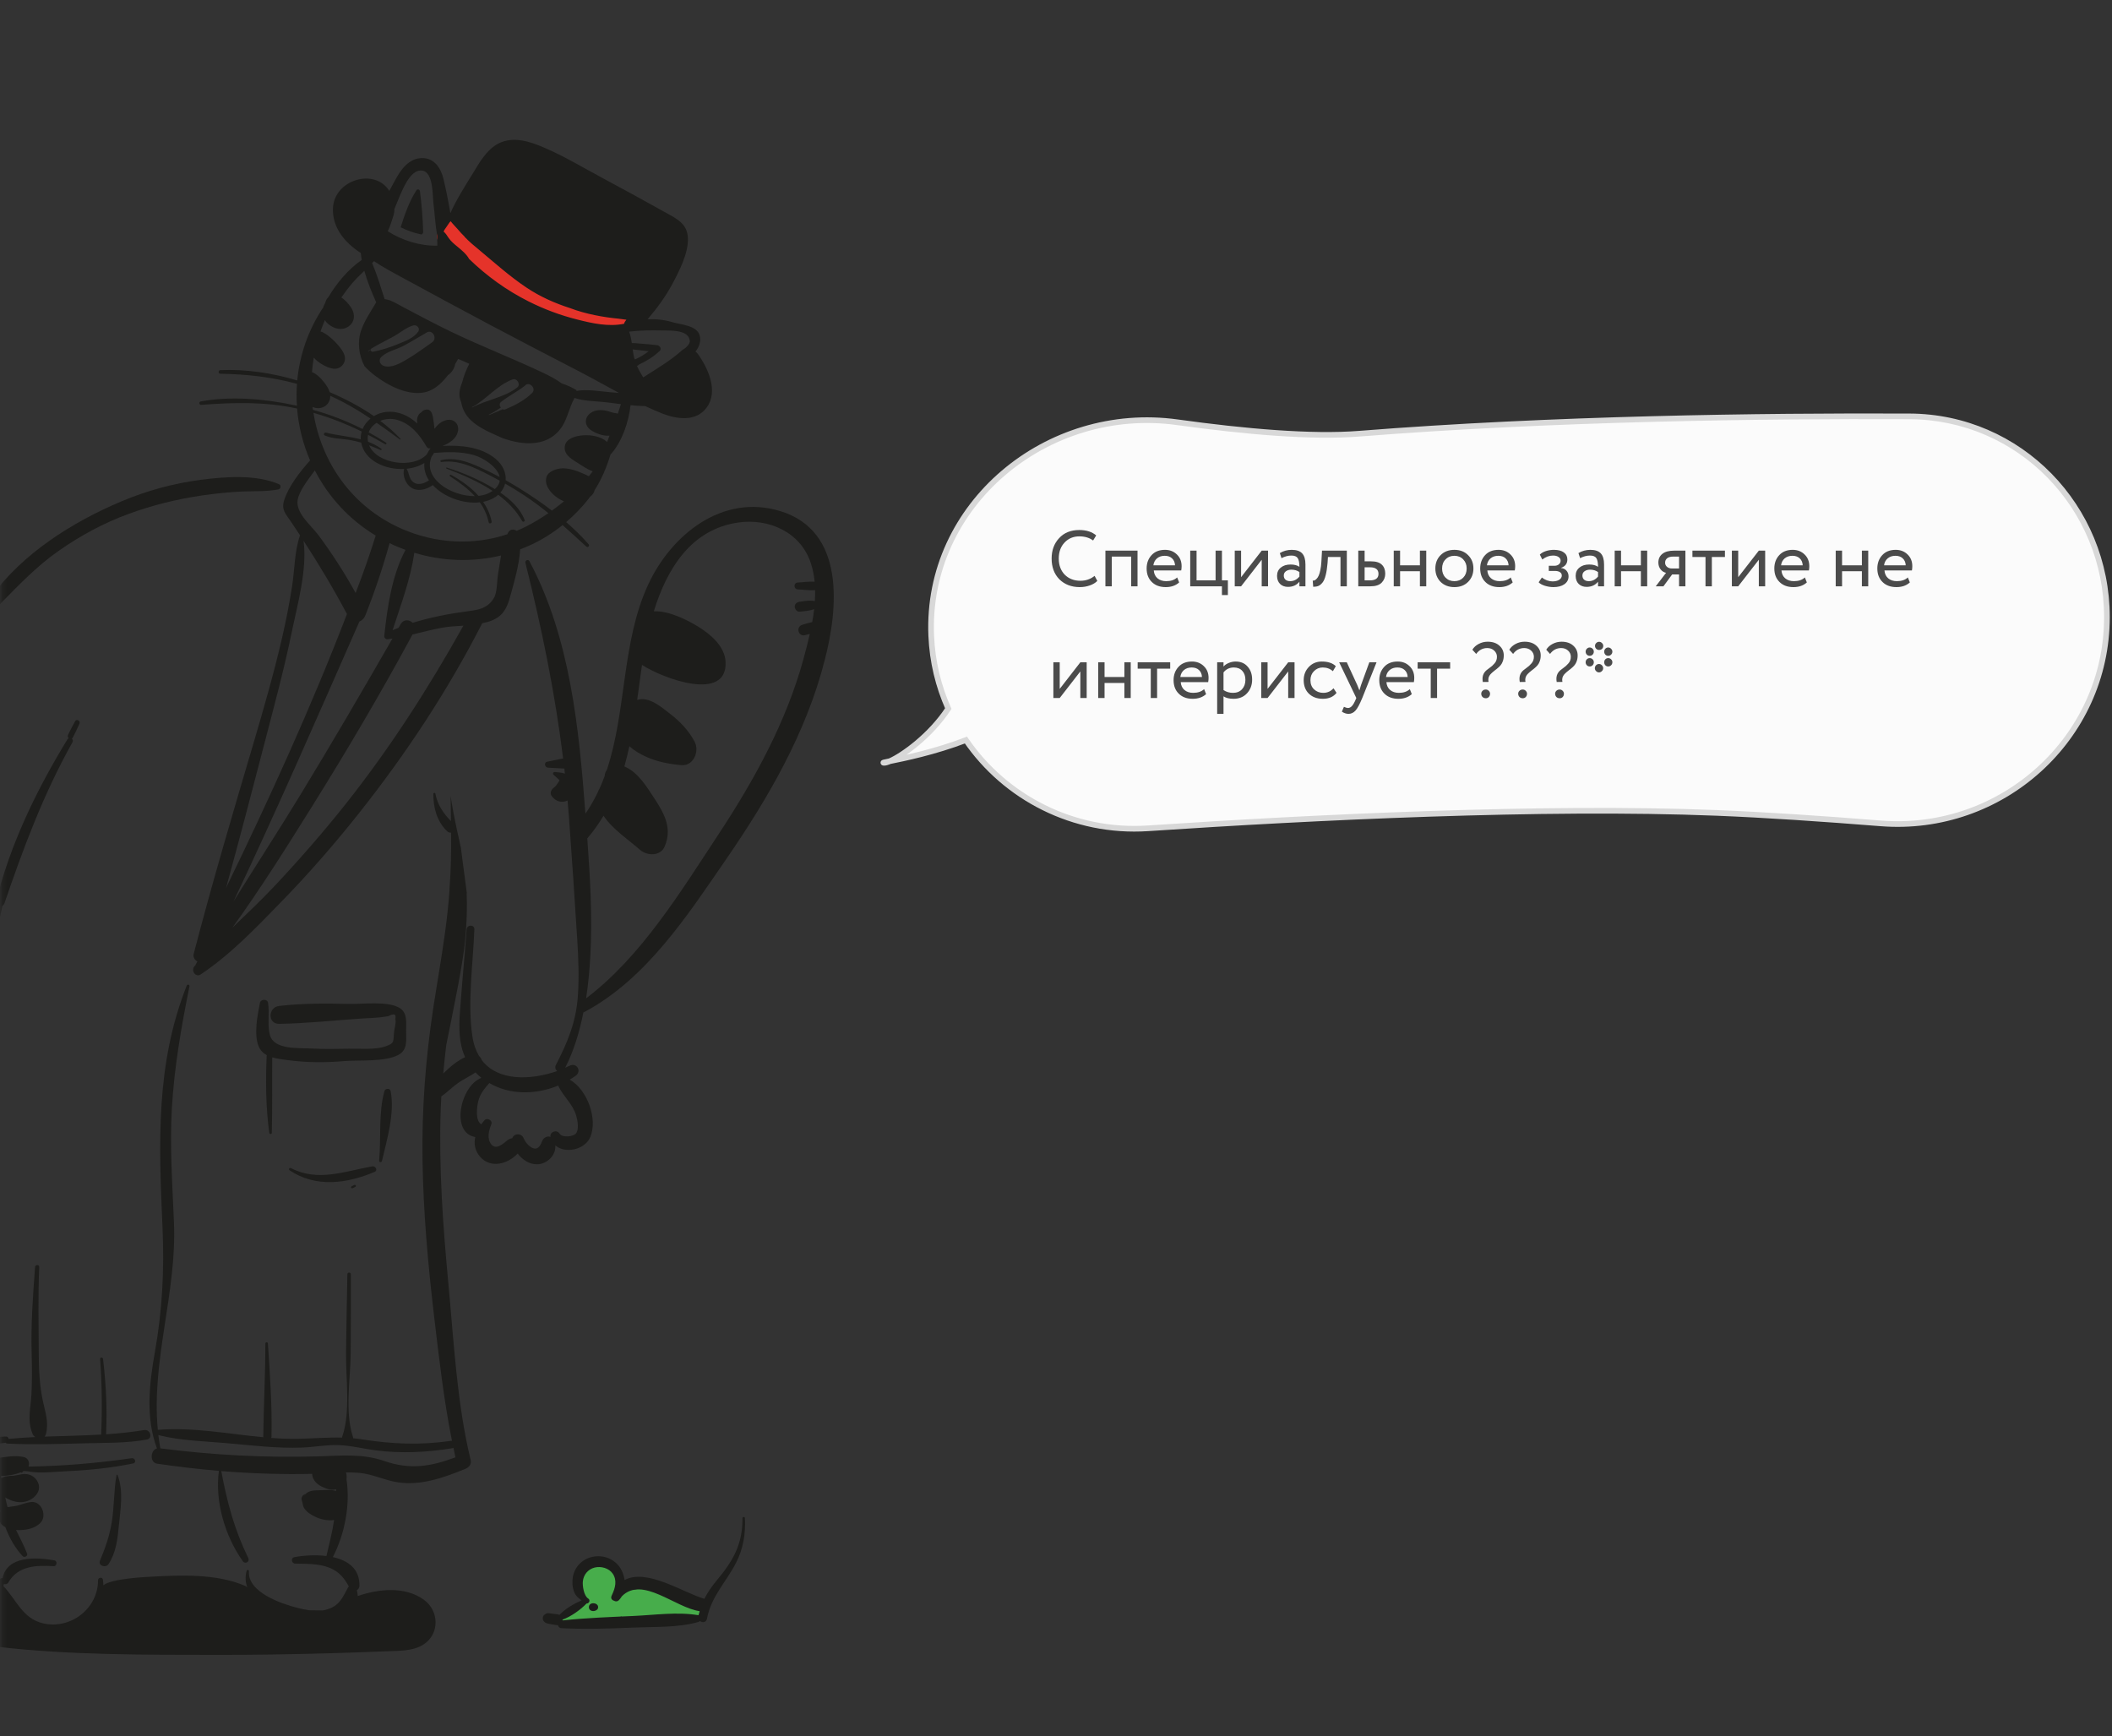 <svg width="416" height="342" viewBox="0 0 416 342" fill="none" xmlns="http://www.w3.org/2000/svg">
<rect x="0" y="0" width="416" height="342" fill="#333333" stroke="none"/>
<mask id="mask0" mask-type="alpha" maskUnits="userSpaceOnUse" x="0" y="0" width="202" height="342">
<rect x="0.232" y="0.429" width="201.751" height="341.143" fill="white"/>
</mask>
<g mask="url(#mask0)">
<path d="M137.605 316.329C137.531 316.213 137.447 316.097 137.373 315.982C136.847 315.202 136.078 314.907 135.163 315.086C134.647 315.181 134.163 315.17 133.699 315.097C133.699 313.79 132.773 312.431 131.31 312.579C128.489 312.874 125.026 312.768 122.205 313.695C123.068 310.419 120.478 306.637 116.699 307.754C115.383 308.143 114.625 309.271 114.541 310.598L114.52 310.998C114.52 311.019 114.52 311.041 114.52 311.072C114.436 311.314 114.362 311.567 114.32 311.852C114.141 313.2 114.71 314.486 115.615 315.413C115.415 315.486 115.247 315.539 115.141 315.592C114.11 316.034 113.068 316.445 112.015 316.845C110.489 317.425 110.131 319.89 112.015 320.322C114.889 320.986 117.868 320.522 120.552 319.353C121.215 319.068 121.836 318.752 122.352 318.384C122.626 318.647 122.962 318.837 123.383 318.91C125.552 319.279 127.457 319.269 129.626 319.068C130.615 318.974 131.289 319.089 132.236 319.111C133.31 319.132 134.552 318.679 135.563 318.995C137.015 319.427 138.499 317.636 137.605 316.329Z" fill="#47AD4B"/>
<path d="M121.878 59.932C116.162 57.877 111.267 54.643 105.72 52.325C103.267 51.303 100.688 50.598 98.246 49.565C95.635 48.459 93.53 46.805 91.246 45.172C91.256 45.14 91.256 45.098 91.267 45.067C92.088 42.833 88.719 41.6 87.54 43.497C87.098 44.16 86.698 44.856 86.361 45.572C85.74 46.594 86.119 47.511 86.846 47.985C87.014 49.154 87.93 49.944 89.014 49.881C90.719 52.526 93.498 54.18 96.446 55.486C100.456 64.114 113.204 68.192 121.888 66.2C125.225 65.452 124.699 60.943 121.878 59.932Z" fill="#E5332A"/>
<path d="M82.992 46.183C83.202 46.099 83.36 45.941 83.35 45.667C83.286 43.002 83.055 40.326 82.718 37.681C82.676 37.323 82.223 37.144 82.013 37.492C80.571 39.757 79.728 42.222 78.918 44.772C80.192 45.414 81.581 45.899 82.992 46.183Z" fill="#1D1D1B"/>
<path d="M106.678 32.54C106.688 32.224 106.541 31.887 106.183 31.792C103.678 31.118 101.92 30.012 99.33 31.339C97.414 32.329 96.846 34.247 96.078 36.069C95.92 36.385 95.772 36.701 95.646 37.017C95.52 37.26 95.393 37.502 95.246 37.734C95.193 37.829 95.32 37.934 95.393 37.85C95.456 37.776 95.52 37.692 95.583 37.618C95.646 37.639 95.72 37.639 95.762 37.586C96.52 36.691 97.235 35.711 98.12 34.942C99.699 33.583 101.246 33.752 103.151 34.131C104.246 34.352 106.478 34.679 106.772 33.151C106.814 32.94 106.783 32.719 106.678 32.54Z" fill="white"/>
<path d="M137.446 69.709C137.309 69.509 137.141 69.372 136.983 69.266C137.709 68.35 138.151 67.18 137.804 66.032C137.225 64.083 134.077 63.946 132.446 63.461C130.741 62.966 129.183 62.808 127.551 62.892C129.414 60.733 131.109 58.404 132.456 55.897C133.804 53.369 135.614 49.839 135.499 46.91C135.383 44.108 133.456 43.181 131.193 41.917C127.067 39.62 122.93 37.334 118.761 35.111C114.919 33.057 111.109 30.749 107.098 29.043C104.34 27.863 101.14 26.809 98.277 28.221C95.803 29.443 94.34 32.193 92.951 34.458C91.498 36.818 89.887 39.346 88.708 41.98C88.329 39.725 87.877 37.46 87.361 35.29C86.856 33.141 85.582 31.118 83.129 31.139C80.561 31.16 78.982 33.373 77.877 35.395C77.508 36.07 77.087 36.818 76.677 37.608C73.845 33.004 65.803 35.385 65.582 41.021C65.434 44.793 67.856 47.764 71.066 49.839C71.108 50.292 71.171 50.745 71.255 51.198C68.613 53.021 66.266 55.802 64.666 58.562C64.361 58.836 64.161 59.205 64.087 59.616C63.982 59.816 63.866 60.027 63.771 60.227C63.719 60.333 63.687 60.448 63.676 60.543C60.687 65.01 59.024 69.951 58.55 74.934C53.645 73.481 48.455 72.68 43.403 72.912C42.95 72.933 42.95 73.607 43.403 73.618C48.571 73.702 53.582 74.26 58.497 75.609C58.392 77.052 58.392 78.485 58.487 79.918C58.392 79.897 58.297 79.875 58.203 79.854C52.234 78.58 45.539 77.958 39.508 79.085C39.139 79.159 39.213 79.77 39.602 79.749C46.013 79.275 52.045 79.085 58.382 80.444C58.424 80.455 58.476 80.465 58.519 80.476C58.803 83.995 59.676 87.44 61.076 90.685C59.118 92.897 56.845 95.763 55.982 98.502C55.382 100.419 56.203 101.125 57.35 102.811C57.94 103.685 58.519 104.57 59.097 105.445C59.097 105.455 59.087 105.455 59.087 105.455C57.992 108.658 58.045 112.24 57.519 115.569C56.982 118.961 56.329 122.343 55.55 125.683C53.94 132.636 51.961 139.526 49.939 146.364C45.866 160.175 41.771 173.956 38.15 187.904C37.981 188.557 38.36 189.116 38.887 189.379C38.781 189.569 38.666 189.748 38.56 189.938C38.529 190.001 38.518 190.053 38.497 190.117C38.434 190.19 38.36 190.264 38.297 190.338C37.571 191.16 38.518 192.614 39.529 191.939C45.455 187.999 50.539 182.626 55.487 177.548C60.887 172.007 65.971 166.159 70.771 160.102C79.982 148.481 88.235 135.986 94.982 122.765C95.645 122.628 96.298 122.459 96.919 122.206C99.066 121.332 99.866 119.762 100.456 117.623C101.245 114.768 102.256 111.376 102.456 108.205C103.109 107.952 103.761 107.699 104.403 107.404C106.688 106.361 108.835 105.013 110.814 103.432C112.382 104.812 113.919 106.224 115.477 107.657C115.782 107.941 116.204 107.509 115.93 107.204C114.593 105.655 113.098 104.212 111.519 102.842C113.13 101.462 114.614 99.945 115.909 98.281C116.025 98.133 116.119 97.996 116.225 97.849C116.698 97.511 116.993 97.079 117.119 96.553C118.551 94.309 119.519 91.959 120.277 89.452C120.34 89.41 120.414 89.368 120.467 89.294C122.53 86.903 123.835 83.152 124.193 79.812C125.162 79.918 126.13 79.981 127.088 79.991C128.193 80.507 129.309 81.003 130.425 81.445C133.288 82.572 137.099 83.141 139.183 80.286C141.572 77.084 139.456 72.48 137.446 69.709ZM77.14 43.592C77.371 42.844 77.729 41.98 77.677 41.19C79.056 37.882 80.603 33.299 83.129 33.604C85.403 33.878 85.182 38.577 85.382 40.136C85.635 42.18 85.74 44.234 86.087 46.257C86.087 46.268 86.098 46.278 86.098 46.289C86.119 46.984 86.129 47.69 86.14 48.385C82.793 48.48 79.213 47.374 76.382 45.551C76.677 44.93 76.929 44.266 77.14 43.592ZM73.666 51.441C75.477 52.673 77.456 53.706 79.287 54.707C85.014 57.825 90.761 60.922 96.519 63.988C102.277 67.043 108.077 70.046 113.867 73.049C116.54 74.429 119.225 75.946 121.93 77.4C121.298 77.347 120.677 77.294 120.056 77.242C117.93 77.052 115.646 76.641 113.519 76.999C113.53 76.947 113.551 76.904 113.561 76.852C112.656 76.293 111.677 75.862 110.667 75.535C109.54 74.713 108.256 74.039 106.951 73.417C100.972 70.594 94.814 68.213 88.856 65.347C85.603 63.778 82.424 62.092 79.235 60.396C78.108 59.795 76.982 59.047 75.771 58.921C75.761 58.91 75.75 58.9 75.75 58.9C75.013 56.571 74.266 54.106 73.298 51.82C73.424 51.683 73.55 51.567 73.666 51.441ZM96.308 81.666C97.077 81.308 97.856 80.834 98.635 80.297C98.382 79.949 98.33 79.454 98.688 79.169C100.172 78 101.877 77.157 103.372 75.988C104.182 74.998 105.751 76.494 104.803 77.421C103.298 78.885 101.466 79.823 99.54 80.634C99.351 80.708 99.172 80.697 99.003 80.623C98.13 81.024 97.235 81.371 96.34 81.751C96.298 81.751 96.266 81.688 96.308 81.666ZM93.056 80.244C93.014 80.265 92.972 80.202 93.014 80.181C95.803 78.664 97.951 75.84 100.972 74.734C101.824 74.418 102.624 75.725 101.888 76.314C99.361 78.306 95.845 78.727 93.056 80.244ZM73.192 68.624C74.603 67.781 76.087 67.064 77.529 66.274C78.793 65.579 80.056 64.452 81.445 64.094C82.108 63.925 82.814 64.694 82.382 65.316C81.487 66.612 79.814 67.18 78.403 67.77C76.814 68.434 75.15 68.95 73.466 69.287C73.203 69.34 73.034 69.129 73.024 68.929C72.866 69.013 72.698 69.098 72.54 69.193C72.498 69.214 72.456 69.15 72.498 69.129C72.677 69.035 72.856 68.94 73.024 68.834C73.055 68.74 73.108 68.666 73.192 68.624ZM75.087 70.33C76.161 69.245 78.066 68.856 79.424 68.15C80.971 67.338 82.456 66.39 83.982 65.537C85.14 64.726 86.266 66.643 85.098 67.444C83.487 68.539 81.94 69.74 80.256 70.72C78.961 71.479 77.087 72.617 75.55 72.058C74.824 71.795 74.508 70.91 75.087 70.33ZM58.634 98.46C58.95 96.637 60.708 94.456 62.013 92.655C64.666 97.817 68.729 102.316 74.003 105.497C72.813 109.311 71.487 113.083 70.045 116.802C67.866 112.851 65.445 109.079 62.74 105.434C61.297 103.496 58.182 101.062 58.634 98.46ZM65.034 77.958C67.856 79.233 70.456 80.75 72.982 82.446C72.298 83.004 71.75 83.71 71.413 84.511C68.298 82.92 65.013 81.666 61.645 80.729C61.613 80.539 61.582 80.35 61.55 80.149C61.613 80.17 61.666 80.202 61.729 80.223C63.245 80.834 64.982 79.854 65.045 78.158C65.045 78.084 65.034 78.021 65.034 77.958ZM78.887 86.439C77.698 85.154 76.34 83.984 74.898 82.899C75.898 82.488 77.066 82.393 78.129 82.678C80.887 83.405 82.666 85.659 84.045 88.019C84.235 88.325 84.529 88.377 84.793 88.293C84.498 88.693 84.256 89.094 84.077 89.494C81.403 92.412 74.224 91.38 72.708 87.724C73.456 88.009 74.203 88.304 74.961 88.641C75.129 88.715 75.266 88.504 75.108 88.388C74.266 87.787 73.392 87.356 72.508 87.018C72.498 86.976 72.477 86.934 72.477 86.892C72.403 86.449 72.424 86.039 72.498 85.649C73.635 86.239 74.761 86.85 75.866 87.503C76.066 87.619 76.234 87.324 76.045 87.197C74.94 86.471 73.792 85.796 72.624 85.164C72.908 84.363 73.477 83.731 74.192 83.278C75.729 84.342 77.256 85.449 78.793 86.586C78.866 86.629 78.95 86.502 78.887 86.439ZM86.961 91.001C90.393 90.505 93.551 92.138 96.519 93.656C97.161 93.982 97.803 94.33 98.435 94.677C98.361 95.246 98.066 95.805 97.466 96.342C94.498 94.498 91.319 93.16 87.993 92.096C87.866 92.054 87.814 92.244 87.94 92.296C90.961 93.455 94.203 94.825 97.024 96.69C96.909 96.774 96.782 96.858 96.656 96.932C95.972 97.343 95.14 97.585 94.256 97.68C92.761 95.984 90.824 94.625 88.824 93.519C88.624 93.413 88.456 93.698 88.645 93.824C90.424 94.972 92.14 96.216 93.519 97.722C88.93 97.785 83.192 94.267 85.014 89.947C85.193 89.715 85.35 89.473 85.498 89.21C88.108 89.02 90.803 88.915 93.34 89.642C95.266 90.189 98.024 92.012 98.424 93.961C97.119 93.266 95.793 92.613 94.445 92.001C92.014 90.906 89.55 90.031 86.877 90.642C86.635 90.706 86.74 91.032 86.961 91.001ZM84.487 94.614C83.508 95.299 82.056 95.763 81.14 94.72C80.529 94.035 80.571 93.066 80.077 92.339C81.361 92.212 82.582 91.833 83.593 91.19C83.466 92.433 83.824 93.592 84.487 94.614ZM76.308 125.925C76.635 125.883 76.961 125.83 77.298 125.788C71.34 136.144 65.319 146.479 59.097 156.678C54.813 163.705 50.329 170.605 45.981 177.59C54.634 159.385 62.666 140.875 70.792 122.427C71.277 122.227 71.708 121.827 71.919 121.321C73.792 116.612 75.392 111.85 76.74 106.983C76.982 107.099 77.224 107.225 77.466 107.341C78.256 107.699 79.066 108.015 79.877 108.31C77.171 113.346 76.266 119.762 75.687 125.304C75.635 125.599 75.992 125.957 76.308 125.925ZM52.329 145.51C54.129 138.589 55.982 131.709 57.424 124.714C58.55 119.225 60.55 112.24 59.792 106.519C62.845 111.207 65.719 116.001 68.34 120.952C61.276 139.337 53.108 157.194 44.529 174.893C47.224 165.116 49.771 155.319 52.329 145.51ZM68.087 158.374C63.687 163.915 59.034 169.246 54.192 174.409C51.497 177.285 48.613 179.992 45.771 182.731C51.329 175.03 56.392 166.971 61.434 158.901C68.371 147.786 75.024 136.513 81.256 124.977C83.171 124.524 85.077 124.018 87.003 123.66C88.35 123.407 89.814 123.333 91.277 123.239C84.414 135.533 76.835 147.333 68.087 158.374ZM98.088 113.177C97.866 114.473 97.961 116.686 97.277 117.802C95.93 120.036 93.898 120.162 91.624 120.468C88.224 120.931 84.666 121.627 81.287 122.68C80.656 122.048 79.519 121.911 78.929 122.923C78.793 123.165 78.645 123.407 78.508 123.66C78.108 123.818 77.719 123.966 77.329 124.134C78.919 119.214 80.898 113.989 81.603 108.879C87.171 110.565 93.056 110.775 98.688 109.416C98.466 110.66 98.298 111.934 98.088 113.177ZM103.53 103.759C102.951 104.054 102.351 104.307 101.761 104.56C101.203 104.18 100.435 104.18 100.056 104.96C100.014 105.055 99.972 105.15 99.93 105.234C93.129 107.499 85.698 107.056 79.066 104.128C69.234 99.787 63.308 91.001 61.74 81.319C65.024 82.256 68.182 83.499 71.245 84.996C71.098 85.491 71.034 86.007 71.055 86.544C68.834 85.954 66.519 85.786 64.182 85.217C63.866 85.143 63.634 85.617 63.95 85.765C65.508 86.449 67.182 86.386 68.834 86.65C69.624 86.776 70.392 86.966 71.14 87.187C71.813 90.737 75.887 92.57 79.624 92.37C79.203 93.529 79.877 95.225 80.824 95.931C82.129 96.911 83.898 96.49 85.14 95.626C85.182 95.594 85.203 95.562 85.224 95.531C87.371 97.88 91.235 99.313 94.508 98.944C95.319 100.082 95.94 101.378 96.256 102.874C96.34 103.253 96.909 103.095 96.835 102.716C96.54 101.273 95.951 99.987 95.161 98.85C95.93 98.702 96.656 98.439 97.308 98.059C97.614 97.88 97.888 97.68 98.13 97.459C100.035 98.881 101.688 100.567 102.856 102.642C103.003 102.895 103.445 102.726 103.34 102.442C102.466 100.135 100.561 98.407 98.551 97.027C99.024 96.49 99.33 95.889 99.487 95.257C100.709 95.952 101.909 96.69 103.088 97.459C104.814 98.586 106.445 99.808 108.014 101.083C106.54 102.094 105.035 103 103.53 103.759ZM121.698 81.477C121.351 81.382 120.993 81.34 120.825 81.308C120.372 81.213 119.93 81.013 119.477 80.918C118.414 80.687 117.235 80.697 116.319 81.361C115.098 82.235 115.088 83.794 116.319 84.669C117.309 85.364 118.783 85.933 120.067 85.807C119.898 86.228 119.73 86.65 119.583 87.071C119.561 87.05 119.551 87.029 119.54 87.018C118.34 85.944 116.435 85.638 114.867 85.744C113.435 85.849 111.288 86.355 111.225 88.135C111.172 89.768 112.888 90.6 114.067 91.359C114.74 91.791 115.761 92.497 116.751 92.834C116.498 93.16 116.256 93.487 115.993 93.803C115.73 93.666 115.467 93.54 115.182 93.424C113.793 92.771 112.098 92.191 110.688 92.254C109.656 92.307 108.056 92.792 107.667 93.887C106.982 95.826 109.119 97.965 111.088 98.744C110.319 99.387 109.519 99.998 108.719 100.577C106.635 98.986 104.467 97.522 102.309 96.184C101.424 95.636 100.509 95.109 99.603 94.593C99.709 93.108 99.024 91.559 97.656 90.411C94.761 87.998 90.835 87.671 87.171 87.83C88.056 87.503 88.887 87.029 89.519 86.312C90.266 85.47 90.614 84.09 89.73 83.194C88.856 82.299 87.466 82.72 86.603 83.384C86.193 83.7 85.866 84.069 85.582 84.479C85.508 83.721 85.414 82.973 85.287 82.225C85.14 81.414 84.845 80.476 83.814 80.697C83.435 80.781 83.182 80.95 83.014 81.192C82.929 81.245 82.845 81.298 82.761 81.371C82.203 81.835 82.077 82.572 82.171 83.405C80.529 81.898 78.508 80.918 76.108 81.14C75.234 81.224 74.392 81.508 73.656 81.961C70.929 80.086 67.919 78.516 64.94 77.242C64.719 76.494 64.245 75.819 63.771 75.219C63.097 74.376 62.424 73.712 61.445 73.28C61.529 72.332 61.645 71.394 61.803 70.446C62.276 70.994 62.908 71.458 63.392 71.742C64.624 72.459 66.371 73.249 67.466 71.911C68.592 70.541 67.54 69.087 66.603 67.992C65.782 67.033 64.771 66.106 63.666 65.495C63.498 65.4 63.319 65.347 63.129 65.305C63.392 64.547 63.666 63.799 63.992 63.061C64.382 63.704 65.066 64.199 65.719 64.494C66.876 65.01 68.213 64.884 69.087 63.925C70.045 62.871 69.803 61.449 69.024 60.385C68.561 59.742 67.95 59.047 67.234 58.594C67.94 57.593 68.666 56.603 69.466 55.686C70.182 54.865 70.971 54.106 71.761 53.348C72.35 55.476 73.224 57.583 74.098 59.553C73.045 61.354 71.835 63.082 71.14 65.063C70.35 67.307 70.656 69.993 71.824 72.164C72.456 72.838 73.161 73.449 73.877 73.997C76.424 75.946 80.266 77.937 83.572 77.294C85.108 76.989 86.393 76.019 87.487 74.787C87.751 74.502 88.003 74.197 88.245 73.881C88.972 73.417 89.487 72.585 89.656 71.711C89.751 71.542 89.845 71.384 89.94 71.215C90.045 71.047 90.14 70.878 90.235 70.699C90.972 71.026 91.698 71.342 92.445 71.658C91.845 72.796 91.34 74.06 91.024 75.345C90.635 76.314 90.372 77.284 90.54 78.242C90.603 78.59 90.708 78.906 90.835 79.212C91.066 80.487 91.635 81.698 92.687 82.72C94.372 84.363 96.866 85.343 98.982 86.291C98.982 86.291 98.993 86.291 98.993 86.302C103.193 87.808 108.151 88.082 110.782 83.91C111.751 82.372 112.151 80.276 113.056 78.622C113.077 78.537 113.109 78.453 113.13 78.379C114.972 79.011 116.972 78.99 118.919 79.191C120.035 79.306 121.172 79.465 122.309 79.612C122.077 80.244 121.898 80.866 121.698 81.477ZM123.277 63.114C123.088 63.325 122.972 63.546 122.919 63.778C119.846 64.399 116.709 63.704 113.677 62.935C110.372 62.102 107.151 60.901 104.098 59.363C99.782 57.193 95.856 54.359 92.403 51.009C91.887 50.05 90.877 49.228 90.108 48.596C89.445 48.048 88.877 47.585 88.372 46.879C88.045 46.415 87.803 45.952 87.382 45.625C87.414 45.53 87.445 45.436 87.508 45.33C87.856 44.814 88.214 44.319 88.55 43.803C88.614 43.718 88.687 43.645 88.772 43.581C89.203 44.161 89.782 44.698 90.214 45.214C90.624 45.709 91.056 46.173 91.508 46.605C91.508 46.626 91.519 46.637 91.519 46.658C92.435 47.627 93.477 48.48 94.319 49.176C97.372 51.715 100.382 54.433 103.698 56.645C106.372 58.436 109.288 59.732 112.319 60.701C115.361 61.871 118.983 62.503 121.772 62.766C122.309 62.84 122.846 62.914 123.383 62.977C123.351 63.029 123.319 63.072 123.277 63.114ZM124.93 70.552C124.793 69.983 124.698 69.403 124.614 68.824C125.004 68.887 125.414 68.919 125.814 68.961C126.467 69.045 127.119 69.119 127.783 69.182C126.951 69.825 126.056 70.362 125.077 70.805C125.025 70.731 124.983 70.636 124.93 70.552ZM134.983 68.55C134.835 68.687 134.646 68.792 134.456 68.898C132.098 71.047 129.351 72.617 126.688 74.344C126.256 73.607 125.814 72.88 125.467 72.09C125.604 72.006 125.73 71.921 125.867 71.847C125.856 71.837 125.846 71.826 125.835 71.816C127.341 71.142 128.698 70.278 129.92 69.15C130.404 68.708 129.972 68.055 129.435 67.992C128.309 67.855 127.172 67.76 126.035 67.675C125.519 67.633 124.962 67.549 124.446 67.581C124.34 66.801 124.183 66.043 123.909 65.326C126.056 65.063 128.277 65.042 130.425 65.094C131.877 65.126 135.288 64.915 135.804 66.801C135.825 66.864 135.825 66.917 135.835 66.98C135.983 67.338 135.772 67.865 134.983 68.55Z" fill="#1D1D1B"/>
<path d="M79.992 203.075C79.981 201.347 80.297 199.503 78.687 198.534C76.36 197.123 71.35 197.818 68.708 197.755C64.108 197.639 59.571 197.628 54.992 198.144C52.792 198.387 52.665 201.705 54.992 201.674C60.35 201.589 65.655 201.01 70.992 200.641C72.255 200.557 73.539 200.525 74.802 200.399C75.36 200.325 75.929 200.251 76.487 200.167C77.634 199.556 78.087 199.735 77.855 200.705C78.076 201.316 77.718 202.485 77.645 203.085C77.382 205.182 77.866 205.403 75.96 206.099C73.96 206.826 70.771 206.531 68.644 206.573C66.213 206.625 63.76 206.657 61.339 206.531C58.687 206.394 53.992 206.794 53.171 203.907C52.634 201.99 53.118 199.556 52.802 197.533C52.676 196.722 51.36 196.764 51.202 197.533C50.718 199.967 49.971 203.739 50.939 206.088C51.286 206.92 51.855 207.468 52.56 207.847C52.55 207.89 52.539 207.921 52.529 207.963C52.307 213.052 52.36 218.088 53.034 223.134C53.076 223.45 53.539 223.471 53.539 223.134C53.665 218.183 53.581 213.231 53.623 208.279C54.581 208.564 55.634 208.669 56.613 208.806C60.329 209.333 64.16 209.322 67.897 209.006C70.75 208.775 75.802 209.196 78.424 207.816C80.297 206.826 80.003 205.066 79.992 203.075Z" fill="#1D1D1B"/>
<path d="M69.792 233.406C69.613 233.501 69.424 233.585 69.245 233.68C69.003 233.806 69.213 234.164 69.455 234.048C69.634 233.954 69.824 233.869 70.003 233.775C70.245 233.659 70.034 233.29 69.792 233.406Z" fill="#1D1D1B"/>
<path d="M76.949 214.938C76.823 214.295 75.875 214.358 75.717 214.938C74.528 219.204 75.086 224.24 74.675 228.644C74.644 228.96 75.149 229.013 75.223 228.718C76.212 224.504 77.781 219.289 76.949 214.938Z" fill="#1D1D1B"/>
<path d="M73.34 229.74C67.93 230.709 62.582 232.848 57.308 230.087C57.014 229.929 56.782 230.34 57.056 230.53C62.193 233.986 68.372 233.143 73.803 230.825C74.466 230.54 73.961 229.624 73.34 229.74Z" fill="#1D1D1B"/>
<path d="M23.148 290.549C23.117 290.476 22.98 290.444 22.959 290.549C22.39 293.605 22.517 296.765 22.012 299.852C21.57 302.539 20.748 304.898 19.696 307.406C19.275 308.407 20.822 308.912 21.359 308.112C22.843 305.899 23.159 303.181 23.401 300.579C23.727 297.334 24.38 293.636 23.148 290.549Z" fill="#1D1D1B"/>
<path d="M153.646 100.661C142.278 97.216 132.236 105.308 127.667 115.158C122.435 126.431 123.425 140 119.53 151.652C119.277 152.021 119.12 152.432 119.109 152.843C118.793 153.707 118.446 154.56 118.067 155.392C117.92 155.603 117.804 155.856 117.72 156.119C117.025 157.552 116.235 158.943 115.309 160.281C114.046 143.435 112.309 125.588 104.267 110.522C104.035 110.091 103.372 110.386 103.488 110.849C106.688 123.66 109.309 136.387 110.919 149.398C110.783 149.419 110.646 149.45 110.498 149.482L107.772 150.04C107.088 150.177 107.288 151.178 107.93 151.21C108.814 151.262 109.698 151.305 110.583 151.357C110.772 151.368 110.972 151.378 111.162 151.389C111.204 151.715 111.225 152.042 111.267 152.379C110.656 152.158 109.888 152.147 109.33 152.063C109.046 152.021 108.761 152.358 109.025 152.6C109.298 152.843 109.562 153.096 109.835 153.338C109.962 153.454 110.088 153.57 110.204 153.675C110.193 153.707 110.172 153.738 110.162 153.791C110.067 153.959 109.962 154.128 109.856 154.286C109.625 154.634 109.404 154.918 109.067 155.171C108.593 155.529 108.246 156.214 108.646 156.772C109.414 157.858 110.614 158.237 111.793 157.678C111.888 158.764 111.983 159.849 112.067 160.944C112.656 168.972 113.193 177 113.698 185.039C113.93 188.736 114.077 192.466 113.825 196.174C113.477 201.242 111.825 205.298 109.498 209.754C109.246 210.239 109.425 210.703 109.751 210.976C104.498 212.788 98.098 213.01 94.898 208.827C94.793 208.511 94.614 208.216 94.361 208.016C93.74 206.962 93.277 205.677 93.046 204.139C92.046 197.449 93.182 189.811 93.435 183.068C93.477 182.078 91.982 182.099 91.909 183.068C91.509 188.505 90.982 193.941 90.593 199.377C90.372 202.443 90.372 205.509 91.614 208.237C90.393 208.775 89.256 209.66 88.309 210.513C87.982 210.808 87.635 211.124 87.309 211.451C87.477 209.575 87.677 207.7 87.898 205.835C88.214 204.318 88.53 202.801 88.824 201.284C89.751 196.533 90.761 191.781 91.414 186.988C91.603 185.618 92.13 180.624 91.919 176.062C91.93 175.989 91.93 175.904 91.94 175.831C91.53 172.891 91.182 169.941 90.782 167.002C90.277 164.695 89.751 162.398 89.319 160.091H89.309C89.309 160.07 89.309 160.049 89.309 160.028C89.098 158.943 88.919 157.858 88.761 156.762C88.772 158.426 88.803 160.08 88.824 161.745C87.33 160.207 86.161 158.521 85.751 156.309C85.709 156.088 85.372 156.14 85.361 156.362C85.319 159.059 86.066 161.829 88.088 163.747C88.33 163.968 88.593 164.042 88.845 164.01C88.877 167.676 88.835 171.332 88.54 174.977C88.54 175.241 88.54 175.43 88.53 175.515C88.33 178.328 88.003 181.141 87.624 183.932C86.951 188.842 86.077 193.73 85.33 198.629C83.824 208.564 83.066 218.509 83.224 228.56C83.382 238.79 84.298 248.977 85.487 259.133C86.466 267.414 87.403 275.674 89.024 283.828C88.93 283.807 88.824 283.796 88.719 283.817C82.814 284.702 77.14 284.45 71.256 283.512C70.687 283.417 70.119 283.354 69.561 283.301C69.55 283.196 69.54 283.09 69.498 282.964C67.877 278.023 69.056 271.533 69.077 266.36C69.108 261.24 69.119 256.12 69.108 251C69.108 250.557 68.435 250.557 68.424 251C68.319 256.12 68.224 261.24 68.161 266.36C68.087 271.481 69.098 278.139 67.413 282.964C67.382 283.038 67.382 283.112 67.361 283.175C64.55 283.101 61.803 283.343 58.855 283.407C57.045 283.449 55.234 283.375 53.424 283.238C53.445 283.164 53.477 283.101 53.477 283.006C53.613 276.896 53.171 270.743 52.771 264.643C52.75 264.317 52.266 264.317 52.266 264.643C52.276 270.775 51.929 276.885 51.855 283.006C51.855 283.048 51.866 283.069 51.877 283.101C44.94 282.458 37.982 281.078 31.087 281.647C29.771 267.941 34.855 254.614 34.266 240.802C33.95 233.269 33.424 225.8 33.855 218.256C34.318 210.218 35.729 202.169 37.318 194.289C37.392 193.93 36.918 193.814 36.782 194.141C30.645 209.638 31.276 225.231 32.002 241.56C32.382 250.052 31.992 257.974 30.508 266.329C29.392 272.566 28.655 279.266 30.918 285.303C29.613 285.629 29.424 288.095 30.971 288.316C35.013 288.906 39.066 289.38 43.118 289.728C42.287 295.754 44.34 302.633 47.834 307.532C48.297 308.175 49.255 307.627 48.908 306.911C46.108 301.158 44.761 295.954 43.582 289.77C49.54 290.254 55.508 290.444 61.498 290.318C61.487 290.486 61.508 290.655 61.55 290.823C61.845 291.845 62.656 292.52 63.603 292.93C64.213 293.194 64.761 293.426 65.445 293.447C65.719 293.457 65.971 293.415 66.203 293.352C66.203 293.468 66.192 293.584 66.192 293.689C65.929 293.605 65.666 293.541 65.382 293.52C64.456 293.447 63.55 293.531 62.614 293.552C62.108 293.563 61.635 293.573 61.14 293.731C60.771 293.836 60.445 294.026 60.171 294.3C59.74 294.89 59.719 294.89 60.108 294.311C59.645 294.416 59.245 295.027 59.434 295.491C59.645 296.007 59.592 296.565 59.908 297.071C60.298 297.682 60.845 298.082 61.466 298.44C62.656 299.136 63.982 299.525 65.371 299.452C65.519 299.441 65.666 299.42 65.814 299.389C65.466 301.791 64.845 304.129 64.298 306.5C62.035 306.215 59.645 306.405 57.961 306.732C57.224 306.879 57.424 307.975 58.129 307.996C60.34 308.049 62.719 307.964 64.814 308.775C66.75 309.534 67.771 310.798 68.708 312.484C68.656 312.537 68.603 312.6 68.561 312.674C67.445 314.749 66.835 316.382 64.213 317.077C63.992 317.141 63.771 317.183 63.54 317.214C62.677 317.214 61.803 317.193 60.94 317.183C60.119 317.077 59.319 316.898 58.571 316.709C55.466 315.918 48.687 313.632 49.034 309.471C49.055 309.207 48.645 309.165 48.582 309.408C48.255 310.598 48.34 311.683 48.708 312.652C48.582 312.547 48.434 312.442 48.255 312.368C42.634 309.955 35.645 310.25 29.655 310.577C29.213 310.598 21.929 310.914 20.36 312.263C20.35 311.894 20.329 311.525 20.265 311.135C20.181 310.588 19.308 310.725 19.308 311.262C19.339 316.803 13.939 321.017 8.497 319.764C4.455 318.837 3.234 315.118 0.655 312.41C0.686 312.273 0.728 312.136 0.781 311.999C1.076 312.105 1.444 312.041 1.613 311.746C3.549 308.407 7.086 308.291 10.56 308.502C11.202 308.544 11.371 307.469 10.718 307.353C7.171 306.732 1.423 306.395 0.497 310.861C0.286 310.809 0.055 310.883 -0.072 311.125C-0.219 311.42 -0.335 311.715 -0.387 312.031C-0.735 312.178 -0.998 312.547 -0.945 312.979C-3.851 312.326 -7.219 312.937 -9.977 313.422C-12.882 313.927 -17.156 315.318 -15.945 319.248C-14.988 322.355 -10.398 323.43 -7.63 323.946C-5.63 324.326 -3.03 324.673 -0.703 324.357C13.697 326.043 28.466 325.948 42.94 325.969C50.14 325.98 57.35 325.864 64.55 325.664C68.403 325.558 72.266 325.421 76.119 325.263C78.445 325.168 81.277 325.274 83.34 323.978C86.656 321.902 86.53 317.277 83.456 315.086C79.782 312.463 74.656 312.937 70.466 314.38C70.456 314.022 70.392 313.643 70.287 313.232C70.572 313.063 70.782 312.768 70.793 312.4C70.898 308.976 68.477 307.353 65.561 306.711C67.887 302.233 69.035 296.375 68.245 291.371C68.329 290.929 68.287 290.455 68.14 290.044C69.024 290.033 69.898 290.044 70.761 290.118C73.414 290.36 75.803 291.614 78.424 291.993C83.035 292.667 87.487 291.024 91.698 289.317C92.435 289.022 92.898 288.379 92.698 287.557C90.003 276.401 89.403 264.411 88.33 252.991C87.256 241.55 86.414 230.087 86.803 218.583C86.835 217.698 86.877 216.824 86.93 215.949C88.13 215.138 89.172 214.042 90.372 213.22C91.393 212.525 92.635 211.967 93.666 211.24C94.035 211.63 94.424 211.988 94.825 212.314C90.688 213.863 88.666 223.145 93.614 223.966C93.319 225.304 93.53 226.685 94.593 227.886C96.677 230.235 100.056 229.266 101.961 227.222C102.898 228.444 104.277 229.361 105.783 229.339C107.783 229.308 109.562 227.517 109.372 225.61C111.34 227.327 115.225 226.484 116.277 223.956C117.772 220.374 115.667 214.611 112.214 212.662C112.625 212.42 113.025 212.156 113.414 211.882C114.614 211.019 113.604 209.259 112.256 209.902C111.951 210.049 111.646 210.186 111.33 210.313C113.025 207.005 114.151 203.254 114.909 199.419C114.983 199.398 115.067 199.367 115.141 199.324C127.372 192.771 135.404 180.329 143.088 169.162C151.341 157.173 158.794 144.33 162.425 130.108C165.12 119.783 166.52 104.56 153.646 100.661ZM89.309 285.176C89.435 285.809 89.561 286.43 89.709 287.062C84.877 288.853 80.845 289.58 75.645 287.768C71.371 286.283 67.045 286.746 62.603 286.873C52.245 287.168 41.866 286.62 31.581 285.292C31.424 284.418 31.287 283.554 31.192 282.68C35.497 283.775 40.15 283.881 44.55 284.26C49.519 284.692 54.571 285.334 59.571 285.134C61.919 285.039 64.245 284.576 66.603 284.65C69.087 284.723 71.529 285.366 73.982 285.682C79.035 286.335 84.109 286.082 89.13 285.261C89.193 285.24 89.245 285.208 89.309 285.176ZM113.498 219.773C113.751 220.679 114.098 222.418 113.456 223.25C112.951 223.903 110.751 224.156 110.225 223.303C109.677 222.418 108.267 222.923 108.425 223.935C107.804 223.714 107.046 224.072 106.793 224.757C106.561 225.378 106.13 226.305 105.361 226.242C104.456 226.179 103.477 225.052 103.172 224.261C102.719 223.092 101.203 223.25 100.898 224.209C100.572 224.24 100.225 224.367 99.898 224.641C99.088 225.315 97.698 226.569 96.772 225.42C95.846 224.272 96.288 222.66 96.782 221.449C97.088 220.701 95.94 220.079 95.435 220.658C95.214 220.911 95.003 221.185 94.803 221.47C93.582 220.711 93.93 218.172 94.182 217.013C94.519 215.496 95.393 214.464 96.382 213.336C100.425 215.717 105.561 215.654 109.972 213.821C109.993 213.905 110.014 213.979 110.056 214.063C111.067 216.118 112.846 217.487 113.498 219.773ZM160.499 118.403C159.499 118.192 158.552 118.392 157.52 118.529C156.994 118.603 156.541 118.93 156.541 119.509C156.541 119.994 156.994 120.552 157.52 120.489C158.499 120.373 159.457 120.331 160.362 119.983C160.267 120.837 160.141 121.69 159.983 122.533C159.32 122.68 158.678 122.87 158.004 123.081C156.71 123.491 157.236 125.451 158.562 125.114C158.889 125.03 159.194 124.945 159.51 124.861C159.141 126.515 158.71 128.127 158.299 129.665C154.91 142.139 148.594 153.612 141.52 164.347C134.141 175.536 126.32 188.431 115.446 196.648C115.877 193.825 116.13 191.002 116.277 188.315C116.709 180.624 116.235 172.839 115.677 165.137C115.688 165.127 115.688 165.127 115.698 165.116C116.919 163.705 117.951 162.219 118.877 160.681C120.656 163.357 123.941 165.517 126.067 167.402C127.393 168.572 130.046 168.719 130.899 166.781C132.425 163.304 130.962 160.428 129.004 157.436C127.435 155.055 125.667 152.074 122.983 150.978C123.362 149.661 123.677 148.323 123.972 146.975C124.909 147.87 126.151 148.555 127.162 149.018C129.393 150.051 131.73 150.483 134.162 150.715C136.615 150.946 137.815 147.975 136.815 146.09C135.646 143.888 133.983 142.149 132.025 140.632C130.288 139.294 127.835 137.114 125.509 137.872C125.741 136.186 125.962 134.511 126.193 132.836C126.278 132.225 126.362 131.604 126.456 130.971C130.657 133.7 143.225 138.315 142.92 130.424C142.794 127.316 139.941 124.914 137.499 123.418C135.214 122.027 131.688 120.289 128.783 120.405C131.383 111.997 136.13 104.275 145.373 102.927C151.446 102.042 157.699 104.823 159.71 110.923C160.099 112.103 160.341 113.335 160.457 114.579C159.352 114.505 158.141 114.705 157.152 114.737C156.278 114.768 156.278 116.064 157.152 116.096C158.173 116.138 159.425 116.338 160.552 116.254C160.562 116.981 160.541 117.686 160.499 118.403Z" fill="#1D1D1B"/>
<path d="M25.948 287.231C19.095 288.21 12.463 288.779 5.611 288.885C5.895 288.158 5.59 287.209 4.716 287.009C2.768 286.567 0.853 287.062 -1.105 287.283C-3.084 287.494 -5.063 287.652 -7.053 287.736C-8.369 287.789 -12.105 288.411 -12.779 286.925C-13.053 286.314 -12.821 285.113 -12.853 284.397C-12.863 284.175 -12.884 283.965 -12.905 283.743C-12.706 283.638 -12.548 283.448 -12.505 283.174C-12.105 280.867 -12.611 278.634 -12.653 276.327C-12.684 274.135 -12.505 271.933 -12.442 269.742C-12.295 265.043 -12.179 260.355 -11.948 255.656C-11.484 246.111 -10.579 236.587 -9.337 227.106C-7.505 213.136 -4.853 199.314 -2.242 185.47C-2.79 185.312 -3.284 185.091 -3.737 184.838C-6.674 198.755 -9.211 212.767 -11.263 226.842C-12.611 236.092 -13.726 245.384 -14.4 254.708C-14.737 259.386 -14.958 264.095 -14.937 268.794C-14.927 271.301 -14.695 273.809 -14.642 276.316C-14.6 278.17 -14.832 280.003 -14.611 281.826C-14.927 283.754 -15.411 286.451 -14.716 288.284C-14.063 290.001 -12.19 290.012 -10.6 290.233C-8.063 290.581 -5.505 290.813 -2.947 290.802C-2.179 290.802 -1.358 290.813 -0.526 290.791C-0.705 292.899 -0.495 295.311 0.074 297.682C-0.537 298.545 -0.305 299.883 0.653 300.579C0.768 300.663 0.905 300.747 1.042 300.811C1.884 303.012 3.042 305.025 4.463 306.521C4.8 306.879 5.526 306.51 5.337 306.015C4.716 304.414 3.895 302.907 3.158 301.369C3.484 301.401 3.789 301.401 4.084 301.39C5.495 301.327 6.8 301.032 7.863 300.073C9.369 298.725 8.253 295.627 6.116 295.859C5.147 295.964 4.358 296.344 3.421 296.565C2.768 296.723 2.137 296.744 1.484 296.87C1.316 296.238 1.168 295.596 1.032 294.953C1.463 295.237 1.937 295.459 2.432 295.627C4.242 296.238 6.242 295.817 7.326 294.173C8.263 292.751 7.274 290.981 5.832 290.497C4.716 290.117 3.747 290.549 2.674 290.686C2.684 290.676 2.495 290.686 2.421 290.686C2.126 290.686 1.842 290.728 1.547 290.77C1.905 290.728 1.168 290.802 1 290.844C0.768 290.907 0.547 291.013 0.337 291.129C0.305 291.139 0.284 291.171 0.263 291.181C0.232 291.034 0.2 290.897 0.168 290.749C1.516 290.686 2.853 290.507 4.053 290.033C4.105 290.043 4.147 290.054 4.2 290.075C4.337 290.159 4.484 290.001 4.442 289.875C4.453 289.875 4.463 289.864 4.463 289.864C4.916 290.233 5.253 290.507 4.474 289.854C4.526 289.822 4.59 289.801 4.642 289.77C4.895 289.78 5.2 289.759 5.642 289.843C7.895 290.265 10.684 289.907 12.979 289.801C17.411 289.601 21.884 289.169 26.232 288.263C26.927 288.126 26.621 287.136 25.948 287.231Z" fill="#1D1D1B"/>
<path d="M28.402 281.689C25.907 282.1 23.402 282.353 20.897 282.521C21.118 277.391 20.897 272.776 20.297 267.688C20.255 267.319 19.686 267.308 19.718 267.688C20.086 272.523 20.139 277.675 19.928 282.521C19.928 282.542 19.939 282.553 19.939 282.574C16.223 282.795 12.507 282.848 8.781 282.985C8.907 282.837 9.012 282.658 9.065 282.427C9.633 279.982 8.917 278.244 8.423 275.852C7.781 272.787 7.644 269.679 7.633 266.571C7.602 260.903 7.486 255.256 7.728 249.588C7.749 249.051 6.939 249.061 6.907 249.588C6.486 255.224 6.075 260.913 6.233 266.571C6.307 269.289 6.338 271.975 6.191 274.694C6.033 277.464 5.328 279.824 6.412 282.427C6.517 282.69 6.707 282.901 6.928 283.069C5.191 283.153 3.444 283.259 1.707 283.427C1.644 283.164 1.454 282.943 1.138 282.964C-2.862 283.217 -7.009 283.048 -10.967 282.384C-11.977 282.216 -12.43 283.743 -11.399 283.954C-7.167 284.786 -3.167 284.881 1.096 284.186C1.17 284.281 1.275 284.344 1.433 284.354C6.423 284.597 11.433 284.439 16.423 284.302C20.539 284.186 24.897 284.312 28.949 283.554C30.139 283.311 29.613 281.489 28.402 281.689Z" fill="#1D1D1B"/>
<path d="M146.729 299.041C146.719 298.735 146.245 298.725 146.245 299.041C146.287 304.172 144.393 307.448 141.203 311.272C140.203 312.473 139.382 313.653 138.74 314.928C134.561 313.717 127.392 308.86 123.024 311.23C122.929 310.577 122.74 309.934 122.455 309.355C121.445 307.322 119.245 306.268 117.024 306.605C114.887 306.932 113.245 308.449 112.845 310.577C112.666 311.546 112.729 312.61 113.076 313.538C113.413 314.412 113.95 314.791 114.571 315.244C113.003 315.897 111.35 316.888 110.171 318.11C110.108 318.078 110.055 318.047 109.992 318.026C109.992 318.015 109.992 318.005 110.003 318.005C109.929 317.994 109.855 317.983 109.782 317.983C109.76 317.983 109.739 317.973 109.718 317.973L108.56 317.825C108.371 317.804 108.171 317.752 107.982 317.752C107.645 317.752 107.434 317.91 107.181 318.11C106.887 318.342 106.824 318.921 107.034 319.237C107.371 319.722 107.739 319.796 108.287 319.89C108.624 319.943 108.96 320.006 109.308 320.059C109.445 320.09 109.582 320.112 109.729 320.122C109.782 320.133 109.845 320.122 109.897 320.112C109.95 320.417 110.171 320.691 110.603 320.712C115.318 320.954 120.034 320.796 124.75 320.596C128.961 320.417 133.508 320.638 137.582 319.49C137.698 319.458 137.782 319.395 137.856 319.311C138.329 319.669 139.108 319.616 139.245 318.879C140.129 314.338 143.003 311.704 145.003 307.785C146.403 305.046 146.877 302.086 146.729 299.041ZM124.75 318.31C120.087 318.521 115.424 318.689 110.782 319.184C110.792 319.142 110.792 319.1 110.792 319.058C110.792 319.048 110.792 319.047 110.792 319.037C112.497 318.405 114.192 317.193 115.445 315.94C115.466 315.919 115.487 315.887 115.508 315.855C116.003 315.897 116.392 315.202 115.845 314.865C115.013 314.349 114.708 312.368 114.803 311.494C114.94 310.177 115.813 309.113 117.108 308.776C118.371 308.46 119.94 308.87 120.697 309.987C121.582 311.304 121.182 312.8 120.561 314.117V314.128C120.529 314.212 120.487 314.275 120.455 314.359C120.255 314.854 120.54 315.192 120.94 315.307C121.234 315.487 121.603 315.497 121.929 315.171C122.15 314.939 122.329 314.696 122.487 314.433C126.508 310.345 133.013 316.709 137.813 317.362C137.74 317.625 137.677 317.889 137.613 318.163C137.613 318.163 137.614 318.163 137.603 318.163C133.392 317.457 128.971 318.12 124.75 318.31Z" fill="#1D1D1B"/>
<path d="M117.612 316.087C117.412 315.908 117.254 315.845 116.991 315.813C116.496 315.75 115.991 316.013 115.991 316.572C115.991 317.13 116.496 317.404 116.991 317.33C117.244 317.299 117.412 317.225 117.612 317.056C117.875 316.825 117.875 316.319 117.612 316.087Z" fill="#1D1D1B"/>
<path d="M14.317 145.32C14.811 144.435 15.211 143.487 15.643 142.57C15.906 142.002 15.095 141.506 14.79 142.075C14.316 142.971 13.811 143.856 13.401 144.783C13.285 145.025 13.369 145.257 13.517 145.415C13.432 145.457 13.348 145.531 13.285 145.626C7.264 155.508 2.022 166.212 -0.747 177.505C-0.799 177.706 -0.778 177.874 -0.726 178.022C-1.357 180.792 -1.821 183.605 -2.084 186.408C-2.136 186.935 -1.252 187.061 -1.157 186.534C-0.642 183.816 -0.115 181.119 0.464 178.433C0.632 178.338 0.78 178.19 0.864 177.948C4.611 167.012 8.601 156.308 14.274 146.205C14.432 145.931 14.338 145.668 14.148 145.51C14.211 145.468 14.274 145.404 14.317 145.32Z" fill="#1D1D1B"/>
<path d="M55.002 95.404C50.465 93.413 44.392 93.887 39.592 94.508C34.139 95.214 28.918 96.647 23.854 98.786C14.318 102.8 4.391 109.047 -1.746 117.591C-2.504 118.655 -0.851 119.867 0.033 118.961C3.728 115.21 7.212 111.544 11.559 108.499C15.812 105.518 20.423 103.021 25.297 101.241C29.907 99.544 34.781 98.333 39.644 97.617C42.318 97.227 45.023 96.932 47.718 96.816C50.118 96.71 52.518 96.868 54.886 96.384C55.297 96.278 55.413 95.583 55.002 95.404Z" fill="#1D1D1B"/>
</g>
<path fill-rule="evenodd" clip-rule="evenodd" d="M231.921 83.178C206.264 79.618 182.333 99.348 183.425 125.228C183.64 130.337 184.822 135.169 186.783 139.567C183.293 144.911 177.809 148.83 175.269 149.936C174.168 150.159 173.716 150.252 174.182 150.252C174.419 150.252 174.792 150.143 175.269 149.936L175.339 149.922C177.956 149.392 184.041 148.161 190.257 145.775C198.002 157.083 211.445 164.136 226.137 163.156C258.535 160.994 303.859 158.749 338.151 160.122C347.879 160.511 359.356 161.297 370.432 162.183C394.269 164.089 415 145.47 415 121.557C415 99.856 397.808 82.112 376.108 82.017C346.96 81.89 305.72 82.415 267.722 85.429C258.337 86.173 245.162 85.016 231.921 83.178Z" fill="#FBFBFB"/>
<path d="M183.425 125.228L182.867 125.251L183.425 125.228ZM231.921 83.178L231.844 83.731L231.921 83.178ZM186.783 139.567L187.25 139.872L187.416 139.617L187.292 139.34L186.783 139.567ZM175.339 149.922L175.449 150.468H175.449L175.339 149.922ZM190.257 145.775L190.717 145.46L190.468 145.096L190.057 145.254L190.257 145.775ZM226.137 163.156L226.174 163.712L226.137 163.156ZM338.151 160.122L338.128 160.679L338.151 160.122ZM370.432 162.183L370.476 161.627L370.432 162.183ZM376.108 82.017L376.111 81.459L376.108 82.017ZM267.722 85.429L267.766 85.985L267.722 85.429ZM183.982 125.204C182.907 99.708 206.496 80.213 231.844 83.731L231.997 82.626C206.033 79.022 181.76 98.988 182.867 125.251L183.982 125.204ZM187.292 139.34C185.359 135.005 184.194 130.241 183.982 125.204L182.867 125.251C183.086 130.432 184.284 135.333 186.273 139.794L187.292 139.34ZM175.491 150.447C178.13 149.299 183.7 145.309 187.25 139.872L186.316 139.262C182.887 144.513 177.488 148.361 175.046 149.424L175.491 150.447ZM174.182 149.694C174.157 149.694 174.138 149.694 174.124 149.693C174.109 149.693 174.104 149.692 174.105 149.692C174.106 149.692 174.111 149.693 174.119 149.694C174.126 149.695 174.142 149.698 174.164 149.704C174.182 149.709 174.224 149.722 174.274 149.749C174.316 149.772 174.43 149.841 174.502 149.989C174.592 150.174 174.562 150.361 174.495 150.488C174.441 150.591 174.369 150.648 174.343 150.668C174.311 150.692 174.283 150.707 174.271 150.714C174.256 150.721 174.246 150.725 174.241 150.727C174.23 150.732 174.237 150.728 174.281 150.716C174.453 150.671 174.818 150.596 175.379 150.483L175.158 149.389C174.618 149.498 174.208 149.581 173.994 149.638C173.943 149.652 173.878 149.67 173.821 149.694C173.799 149.703 173.734 149.729 173.669 149.779C173.638 149.802 173.563 149.863 173.507 149.969C173.438 150.101 173.408 150.291 173.499 150.478C173.573 150.629 173.69 150.701 173.736 150.727C173.791 150.757 173.84 150.772 173.866 150.779C173.92 150.794 173.968 150.8 173.995 150.802C174.053 150.808 174.119 150.81 174.182 150.81V149.694ZM175.046 149.424C174.575 149.629 174.294 149.694 174.182 149.694V150.81C174.543 150.81 175.008 150.658 175.491 150.447L175.046 149.424ZM175.228 149.375L175.158 149.389L175.379 150.483L175.449 150.468L175.228 149.375ZM190.057 145.254C183.889 147.622 177.844 148.846 175.228 149.375L175.449 150.468C178.069 149.938 184.194 148.7 190.457 146.296L190.057 145.254ZM226.1 162.599C211.611 163.566 198.354 156.611 190.717 145.46L189.797 146.09C197.649 157.556 211.278 164.706 226.174 163.712L226.1 162.599ZM338.173 159.564C303.85 158.19 258.5 160.437 226.1 162.599L226.174 163.712C258.57 161.55 303.869 159.307 338.128 160.679L338.173 159.564ZM370.476 161.627C359.397 160.741 347.912 159.954 338.173 159.564L338.128 160.679C347.846 161.068 359.315 161.854 370.387 162.739L370.476 161.627ZM414.442 121.557C414.442 145.135 393.999 163.507 370.476 161.627L370.387 162.739C394.54 164.67 415.558 145.805 415.558 121.557H414.442ZM376.106 82.575C397.49 82.669 414.442 100.155 414.442 121.557H415.558C415.558 99.558 398.127 81.556 376.111 81.459L376.106 82.575ZM267.766 85.985C305.742 82.973 346.964 82.448 376.106 82.575L376.111 81.459C346.956 81.332 305.699 81.858 267.678 84.873L267.766 85.985ZM231.844 83.731C245.09 85.569 258.316 86.734 267.766 85.985L267.678 84.873C258.357 85.612 245.234 84.463 231.997 82.626L231.844 83.731Z" fill="#D8D8D8"/>
<path d="M215.605 113.43L216.136 114.429C215.771 114.804 215.277 115.101 214.652 115.32C214.027 115.538 213.371 115.648 212.684 115.648C211.049 115.648 209.711 115.137 208.669 114.117C207.649 113.076 207.138 111.711 207.138 110.024C207.138 108.4 207.628 107.062 208.607 106.01C209.586 104.937 210.913 104.401 212.59 104.401C213.975 104.401 215.084 104.755 215.917 105.463L215.308 106.463C214.579 105.921 213.678 105.651 212.606 105.651C211.418 105.651 210.445 106.057 209.685 106.869C208.924 107.671 208.544 108.723 208.544 110.024C208.544 111.326 208.935 112.383 209.716 113.195C210.518 113.997 211.549 114.398 212.809 114.398C213.871 114.398 214.803 114.075 215.605 113.43ZM224.059 115.491H222.81V109.634H218.983V115.491H217.733V108.462H224.059V115.491ZM231.866 113.742L232.257 114.726C231.58 115.34 230.7 115.648 229.617 115.648C228.472 115.648 227.56 115.314 226.883 114.648C226.196 113.981 225.852 113.091 225.852 111.977C225.852 110.925 226.175 110.05 226.821 109.353C227.456 108.655 228.341 108.306 229.476 108.306C230.414 108.306 231.189 108.608 231.804 109.212C232.429 109.806 232.741 110.576 232.741 111.524C232.741 111.826 232.715 112.107 232.663 112.367H227.258C227.31 113.023 227.555 113.539 227.992 113.914C228.44 114.289 229.013 114.476 229.711 114.476C230.627 114.476 231.346 114.231 231.866 113.742ZM229.414 109.478C228.8 109.478 228.289 109.649 227.883 109.993C227.487 110.337 227.253 110.79 227.18 111.352H231.445C231.413 110.769 231.215 110.311 230.851 109.977C230.497 109.644 230.018 109.478 229.414 109.478ZM240.685 115.491H234.436V108.462H235.686V114.32H239.435V108.462H240.685V114.32H241.856V117.21H240.685V115.491ZM248.518 110.259L244.457 115.491H243.208V108.462H244.457V113.695L248.518 108.462H249.768V115.491H248.518V110.259ZM252.415 109.946L252.087 108.947C252.784 108.52 253.565 108.306 254.43 108.306C255.377 108.306 256.065 108.54 256.492 109.009C256.919 109.478 257.132 110.201 257.132 111.18V115.491H255.945V114.585C255.393 115.262 254.643 115.601 253.696 115.601C253.05 115.601 252.529 115.408 252.134 115.023C251.738 114.627 251.54 114.096 251.54 113.43C251.54 112.742 251.785 112.201 252.274 111.805C252.764 111.399 253.404 111.196 254.195 111.196C254.935 111.196 255.518 111.347 255.945 111.649C255.945 110.857 255.836 110.29 255.617 109.946C255.398 109.603 254.976 109.431 254.352 109.431C253.716 109.431 253.071 109.603 252.415 109.946ZM254.133 114.476C254.831 114.476 255.435 114.174 255.945 113.57V112.68C255.508 112.367 254.982 112.211 254.367 112.211C253.94 112.211 253.581 112.315 253.289 112.524C253.008 112.721 252.868 113.003 252.868 113.367C252.868 113.711 252.977 113.981 253.196 114.179C253.425 114.377 253.737 114.476 254.133 114.476ZM265.285 115.491H264.036V109.712H261.568L261.489 110.899C261.406 111.868 261.281 112.675 261.115 113.32C260.958 113.955 260.75 114.434 260.49 114.757C260.24 115.07 259.974 115.288 259.693 115.413C259.412 115.528 259.068 115.585 258.662 115.585L258.568 114.367C258.683 114.377 258.803 114.362 258.928 114.32C259.053 114.268 259.188 114.164 259.334 114.008C259.49 113.851 259.625 113.643 259.74 113.383C259.865 113.122 259.974 112.758 260.068 112.289C260.172 111.81 260.24 111.264 260.271 110.649L260.396 108.462H265.285V115.491ZM269.912 115.491H267.538V108.462H268.788V110.571H270.069C271.027 110.571 271.73 110.79 272.177 111.227C272.625 111.654 272.849 112.242 272.849 112.992C272.849 113.7 272.615 114.294 272.146 114.773C271.678 115.252 270.933 115.491 269.912 115.491ZM269.834 111.743H268.788V114.32H269.819C270.954 114.32 271.521 113.893 271.521 113.039C271.521 112.175 270.959 111.743 269.834 111.743ZM280.929 115.491H279.679V112.524H275.774V115.491H274.525V108.462H275.774V111.352H279.679V108.462H280.929V115.491ZM283.751 114.617C283.064 113.909 282.72 113.029 282.72 111.977C282.72 110.915 283.064 110.04 283.751 109.353C284.449 108.655 285.355 108.306 286.469 108.306C287.584 108.306 288.484 108.655 289.172 109.353C289.869 110.04 290.218 110.915 290.218 111.977C290.218 113.039 289.869 113.919 289.172 114.617C288.484 115.304 287.584 115.648 286.469 115.648C285.365 115.648 284.459 115.304 283.751 114.617ZM284.735 110.181C284.277 110.639 284.048 111.238 284.048 111.977C284.048 112.716 284.272 113.315 284.72 113.773C285.178 114.242 285.761 114.476 286.469 114.476C287.177 114.476 287.755 114.247 288.203 113.789C288.661 113.32 288.89 112.716 288.89 111.977C288.89 111.258 288.661 110.66 288.203 110.181C287.755 109.712 287.177 109.478 286.469 109.478C285.761 109.478 285.183 109.712 284.735 110.181ZM297.566 113.742L297.957 114.726C297.28 115.34 296.4 115.648 295.317 115.648C294.172 115.648 293.26 115.314 292.584 114.648C291.896 113.981 291.553 113.091 291.553 111.977C291.553 110.925 291.875 110.05 292.521 109.353C293.156 108.655 294.041 108.306 295.177 108.306C296.114 108.306 296.89 108.608 297.504 109.212C298.129 109.806 298.441 110.576 298.441 111.524C298.441 111.826 298.415 112.107 298.363 112.367H292.958C293.011 113.023 293.255 113.539 293.693 113.914C294.14 114.289 294.713 114.476 295.411 114.476C296.327 114.476 297.046 114.231 297.566 113.742ZM295.114 109.478C294.5 109.478 293.989 109.649 293.583 109.993C293.188 110.337 292.953 110.79 292.88 111.352H297.145C297.113 110.769 296.916 110.311 296.551 109.977C296.197 109.644 295.718 109.478 295.114 109.478ZM305.972 115.648C305.441 115.648 304.879 115.559 304.285 115.382C303.713 115.195 303.307 114.966 303.067 114.695L303.707 113.758C303.989 113.987 304.322 114.174 304.707 114.32C305.103 114.455 305.462 114.523 305.785 114.523C306.326 114.523 306.769 114.419 307.113 114.211C307.456 113.992 307.628 113.711 307.628 113.367C307.628 113.076 307.503 112.852 307.253 112.695C307.014 112.539 306.681 112.461 306.254 112.461H305.066V111.446H306.175C306.53 111.446 306.821 111.352 307.05 111.165C307.279 110.967 307.394 110.727 307.394 110.446C307.394 110.134 307.258 109.889 306.988 109.712C306.717 109.524 306.352 109.431 305.894 109.431C305.155 109.431 304.452 109.691 303.786 110.212L303.301 109.243C303.582 108.952 303.973 108.723 304.473 108.556C304.983 108.389 305.519 108.306 306.082 108.306C306.915 108.306 307.56 108.473 308.019 108.806C308.487 109.139 308.722 109.603 308.722 110.196C308.722 111.008 308.31 111.56 307.488 111.852V111.883C307.946 111.935 308.305 112.117 308.565 112.43C308.826 112.732 308.956 113.102 308.956 113.539C308.956 114.185 308.68 114.7 308.128 115.085C307.586 115.46 306.868 115.648 305.972 115.648ZM311.235 109.946L310.907 108.947C311.605 108.52 312.386 108.306 313.25 108.306C314.198 108.306 314.885 108.54 315.312 109.009C315.739 109.478 315.952 110.201 315.952 111.18V115.491H314.765V114.585C314.213 115.262 313.464 115.601 312.516 115.601C311.87 115.601 311.35 115.408 310.954 115.023C310.558 114.627 310.36 114.096 310.36 113.43C310.36 112.742 310.605 112.201 311.095 111.805C311.584 111.399 312.224 111.196 313.016 111.196C313.755 111.196 314.338 111.347 314.765 111.649C314.765 110.857 314.656 110.29 314.437 109.946C314.219 109.603 313.797 109.431 313.172 109.431C312.537 109.431 311.891 109.603 311.235 109.946ZM312.953 114.476C313.651 114.476 314.255 114.174 314.765 113.57V112.68C314.328 112.367 313.802 112.211 313.188 112.211C312.761 112.211 312.401 112.315 312.11 112.524C311.829 112.721 311.688 113.003 311.688 113.367C311.688 113.711 311.797 113.981 312.016 114.179C312.245 114.377 312.558 114.476 312.953 114.476ZM324.449 115.491H323.2V112.524H319.295V115.491H318.045V108.462H319.295V111.352H323.2V108.462H324.449V115.491ZM329.787 108.462H331.973V115.491H330.724V113.148H329.365L327.647 115.491H326.131L328.162 112.836C327.735 112.742 327.376 112.513 327.084 112.149C326.793 111.774 326.647 111.326 326.647 110.805C326.647 110.087 326.907 109.519 327.428 109.103C327.949 108.676 328.735 108.462 329.787 108.462ZM327.975 110.837C327.975 111.17 328.105 111.446 328.365 111.664C328.626 111.873 328.933 111.977 329.287 111.977H330.724V109.634H329.584C329.052 109.634 328.652 109.743 328.381 109.962C328.11 110.181 327.975 110.472 327.975 110.837ZM335.932 109.712H333.355V108.462H339.759V109.712H337.182V115.491H335.932V109.712ZM346.436 110.259L342.374 115.491H341.125V108.462H342.374V113.695L346.436 108.462H347.685V115.491H346.436V110.259ZM355.502 113.742L355.893 114.726C355.216 115.34 354.336 115.648 353.253 115.648C352.107 115.648 351.196 115.314 350.519 114.648C349.832 113.981 349.488 113.091 349.488 111.977C349.488 110.925 349.811 110.05 350.457 109.353C351.092 108.655 351.977 108.306 353.112 108.306C354.049 108.306 354.825 108.608 355.44 109.212C356.064 109.806 356.377 110.576 356.377 111.524C356.377 111.826 356.351 112.107 356.299 112.367H350.894C350.946 113.023 351.191 113.539 351.628 113.914C352.076 114.289 352.649 114.476 353.347 114.476C354.263 114.476 354.981 114.231 355.502 113.742ZM353.05 109.478C352.435 109.478 351.925 109.649 351.519 109.993C351.123 110.337 350.889 110.79 350.816 111.352H355.08C355.049 110.769 354.851 110.311 354.487 109.977C354.133 109.644 353.654 109.478 353.05 109.478ZM367.985 115.491H366.735V112.524H362.83V115.491H361.581V108.462H362.83V111.352H366.735V108.462H367.985V115.491ZM375.79 113.742L376.181 114.726C375.504 115.34 374.624 115.648 373.541 115.648C372.395 115.648 371.484 115.314 370.807 114.648C370.12 113.981 369.776 113.091 369.776 111.977C369.776 110.925 370.099 110.05 370.745 109.353C371.38 108.655 372.265 108.306 373.4 108.306C374.338 108.306 375.113 108.608 375.728 109.212C376.353 109.806 376.665 110.576 376.665 111.524C376.665 111.826 376.639 112.107 376.587 112.367H371.182C371.234 113.023 371.479 113.539 371.916 113.914C372.364 114.289 372.937 114.476 373.635 114.476C374.551 114.476 375.27 114.231 375.79 113.742ZM373.338 109.478C372.724 109.478 372.213 109.649 371.807 109.993C371.411 110.337 371.177 110.79 371.104 111.352H375.369C375.337 110.769 375.139 110.311 374.775 109.977C374.421 109.644 373.942 109.478 373.338 109.478ZM212.793 132.259L208.732 137.491H207.482V130.462H208.732V135.695L212.793 130.462H214.043V137.491H212.793V132.259ZM222.719 137.491H221.469V134.524H217.564V137.491H216.314V130.462H217.564V133.352H221.469V130.462H222.719V137.491ZM226.666 131.712H224.088V130.462H230.493V131.712H227.915V137.491H226.666V131.712ZM237.175 135.742L237.565 136.726C236.888 137.34 236.008 137.648 234.925 137.648C233.78 137.648 232.869 137.314 232.192 136.648C231.505 135.981 231.161 135.091 231.161 133.977C231.161 132.925 231.484 132.05 232.129 131.353C232.765 130.655 233.65 130.306 234.785 130.306C235.722 130.306 236.498 130.608 237.112 131.212C237.737 131.806 238.05 132.576 238.05 133.524C238.05 133.826 238.024 134.107 237.971 134.367H232.567C232.619 135.023 232.864 135.539 233.301 135.914C233.749 136.289 234.321 136.476 235.019 136.476C235.936 136.476 236.654 136.231 237.175 135.742ZM234.722 131.478C234.108 131.478 233.598 131.649 233.192 131.993C232.796 132.337 232.562 132.79 232.489 133.352H236.753C236.722 132.769 236.524 132.311 236.159 131.977C235.805 131.644 235.326 131.478 234.722 131.478ZM240.994 140.616H239.745V130.462H240.994V131.29C241.244 130.999 241.588 130.764 242.025 130.587C242.463 130.4 242.916 130.306 243.384 130.306C244.384 130.306 245.17 130.639 245.743 131.306C246.337 131.962 246.633 132.816 246.633 133.868C246.633 134.94 246.295 135.841 245.618 136.57C244.952 137.288 244.072 137.648 242.978 137.648C242.135 137.648 241.474 137.486 240.994 137.163V140.616ZM243.025 131.478C242.192 131.478 241.515 131.8 240.994 132.446V135.929C241.546 136.294 242.171 136.476 242.869 136.476C243.608 136.476 244.197 136.242 244.634 135.773C245.082 135.294 245.306 134.675 245.306 133.914C245.306 133.175 245.103 132.587 244.697 132.149C244.29 131.702 243.733 131.478 243.025 131.478ZM253.735 132.259L249.674 137.491H248.425V130.462H249.674V135.695L253.735 130.462H254.985V137.491H253.735V132.259ZM262.661 135.57L263.255 136.476C262.651 137.257 261.75 137.648 260.553 137.648C259.428 137.648 258.517 137.314 257.819 136.648C257.132 135.981 256.788 135.091 256.788 133.977C256.788 132.946 257.127 132.076 257.803 131.368C258.48 130.66 259.329 130.306 260.35 130.306C261.578 130.306 262.5 130.613 263.114 131.228L262.536 132.212C261.995 131.722 261.323 131.478 260.521 131.478C259.865 131.478 259.298 131.717 258.819 132.196C258.35 132.665 258.116 133.258 258.116 133.977C258.116 134.737 258.355 135.341 258.834 135.789C259.324 136.247 259.928 136.476 260.646 136.476C261.459 136.476 262.13 136.174 262.661 135.57ZM269.714 130.462H271.135L268.324 137.491C267.813 138.731 267.371 139.553 266.996 139.959C266.6 140.397 266.147 140.616 265.637 140.616C265.179 140.616 264.736 140.47 264.309 140.178L264.715 139.225C265.049 139.382 265.309 139.46 265.496 139.46C265.788 139.46 266.048 139.335 266.277 139.085C266.517 138.835 266.756 138.429 266.996 137.866L267.152 137.491L263.778 130.462H265.278L267.34 134.93C267.381 135.003 267.522 135.357 267.761 135.992C267.855 135.648 267.964 135.289 268.089 134.914L269.714 130.462ZM277.69 135.742L278.081 136.726C277.404 137.34 276.524 137.648 275.441 137.648C274.295 137.648 273.384 137.314 272.707 136.648C272.02 135.981 271.676 135.091 271.676 133.977C271.676 132.925 271.999 132.05 272.645 131.353C273.28 130.655 274.165 130.306 275.3 130.306C276.237 130.306 277.013 130.608 277.628 131.212C278.252 131.806 278.565 132.576 278.565 133.524C278.565 133.826 278.539 134.107 278.487 134.367H273.082C273.134 135.023 273.379 135.539 273.816 135.914C274.264 136.289 274.837 136.476 275.535 136.476C276.451 136.476 277.169 136.231 277.69 135.742ZM275.238 131.478C274.623 131.478 274.113 131.649 273.707 131.993C273.311 132.337 273.077 132.79 273.004 133.352H277.268C277.237 132.769 277.039 132.311 276.675 131.977C276.321 131.644 275.842 131.478 275.238 131.478ZM281.81 131.712H279.233V130.462H285.637V131.712H283.06V137.491H281.81V131.712ZM294.854 129.369C294.854 128.89 294.671 128.484 294.307 128.15C293.953 127.817 293.5 127.651 292.948 127.651C292.052 127.651 291.323 128.036 290.761 128.807L290.011 127.979C290.303 127.5 290.719 127.12 291.261 126.838C291.802 126.547 292.391 126.401 293.026 126.401C293.994 126.401 294.765 126.661 295.338 127.182C295.91 127.692 296.197 128.333 296.197 129.103C296.197 129.593 296.114 130.025 295.947 130.4C295.905 130.504 295.858 130.603 295.806 130.697C295.754 130.79 295.692 130.884 295.619 130.978C295.546 131.061 295.484 131.134 295.431 131.196C295.39 131.249 295.317 131.321 295.213 131.415C295.109 131.498 295.036 131.561 294.994 131.603C294.963 131.634 294.885 131.702 294.76 131.806C294.635 131.899 294.557 131.957 294.525 131.977C294.463 132.03 294.374 132.102 294.26 132.196C294.156 132.279 294.072 132.347 294.01 132.399C293.958 132.451 293.885 132.519 293.791 132.602C293.698 132.686 293.625 132.758 293.573 132.821C293.521 132.883 293.463 132.962 293.401 133.055C293.338 133.149 293.291 133.238 293.26 133.321C293.239 133.404 293.213 133.498 293.182 133.602C293.161 133.706 293.151 133.821 293.151 133.946C293.161 134.06 293.177 134.185 293.198 134.321L292.073 134.336C291.886 133.347 292.13 132.571 292.807 132.009C292.911 131.925 293.083 131.795 293.323 131.618C293.573 131.431 293.765 131.28 293.901 131.165C294.036 131.04 294.187 130.884 294.354 130.697C294.531 130.509 294.656 130.306 294.729 130.087C294.812 129.869 294.854 129.629 294.854 129.369ZM291.761 136.648C291.761 136.419 291.844 136.226 292.011 136.07C292.177 135.903 292.396 135.82 292.667 135.82C292.885 135.82 293.078 135.903 293.245 136.07C293.411 136.237 293.495 136.429 293.495 136.648C293.495 136.898 293.416 137.111 293.26 137.288C293.104 137.455 292.906 137.538 292.667 137.538C292.396 137.538 292.177 137.455 292.011 137.288C291.844 137.111 291.761 136.898 291.761 136.648ZM302.13 129.369C302.13 128.89 301.948 128.484 301.583 128.15C301.229 127.817 300.776 127.651 300.224 127.651C299.329 127.651 298.6 128.036 298.037 128.807L297.287 127.979C297.579 127.5 297.996 127.12 298.537 126.838C299.079 126.547 299.667 126.401 300.302 126.401C301.271 126.401 302.041 126.661 302.614 127.182C303.187 127.692 303.473 128.333 303.473 129.103C303.473 129.593 303.39 130.025 303.223 130.4C303.182 130.504 303.135 130.603 303.083 130.697C303.031 130.79 302.968 130.884 302.895 130.978C302.822 131.061 302.76 131.134 302.708 131.196C302.666 131.249 302.593 131.321 302.489 131.415C302.385 131.498 302.312 131.561 302.27 131.603C302.239 131.634 302.161 131.702 302.036 131.806C301.911 131.899 301.833 131.957 301.802 131.977C301.739 132.03 301.651 132.102 301.536 132.196C301.432 132.279 301.349 132.347 301.286 132.399C301.234 132.451 301.161 132.519 301.068 132.602C300.974 132.686 300.901 132.758 300.849 132.821C300.797 132.883 300.74 132.962 300.677 133.055C300.615 133.149 300.568 133.238 300.537 133.321C300.516 133.404 300.49 133.498 300.458 133.602C300.438 133.706 300.427 133.821 300.427 133.946C300.438 134.06 300.453 134.185 300.474 134.321L299.349 134.336C299.162 133.347 299.407 132.571 300.084 132.009C300.188 131.925 300.359 131.795 300.599 131.618C300.849 131.431 301.042 131.28 301.177 131.165C301.312 131.04 301.463 130.884 301.63 130.697C301.807 130.509 301.932 130.306 302.005 130.087C302.088 129.869 302.13 129.629 302.13 129.369ZM299.037 136.648C299.037 136.419 299.12 136.226 299.287 136.07C299.453 135.903 299.672 135.82 299.943 135.82C300.162 135.82 300.354 135.903 300.521 136.07C300.688 136.237 300.771 136.429 300.771 136.648C300.771 136.898 300.693 137.111 300.537 137.288C300.38 137.455 300.182 137.538 299.943 137.538C299.672 137.538 299.453 137.455 299.287 137.288C299.12 137.111 299.037 136.898 299.037 136.648ZM309.406 129.369C309.406 128.89 309.224 128.484 308.859 128.15C308.505 127.817 308.052 127.651 307.5 127.651C306.605 127.651 305.876 128.036 305.314 128.807L304.564 127.979C304.855 127.5 305.272 127.12 305.813 126.838C306.355 126.547 306.943 126.401 307.578 126.401C308.547 126.401 309.318 126.661 309.89 127.182C310.463 127.692 310.749 128.333 310.749 129.103C310.749 129.593 310.666 130.025 310.499 130.4C310.458 130.504 310.411 130.603 310.359 130.697C310.307 130.79 310.244 130.884 310.171 130.978C310.099 131.061 310.036 131.134 309.984 131.196C309.942 131.249 309.869 131.321 309.765 131.415C309.661 131.498 309.588 131.561 309.547 131.603C309.515 131.634 309.437 131.702 309.312 131.806C309.187 131.899 309.109 131.957 309.078 131.977C309.016 132.03 308.927 132.102 308.812 132.196C308.708 132.279 308.625 132.347 308.563 132.399C308.511 132.451 308.438 132.519 308.344 132.602C308.25 132.686 308.177 132.758 308.125 132.821C308.073 132.883 308.016 132.962 307.953 133.055C307.891 133.149 307.844 133.238 307.813 133.321C307.792 133.404 307.766 133.498 307.735 133.602C307.714 133.706 307.703 133.821 307.703 133.946C307.714 134.06 307.729 134.185 307.75 134.321L306.626 134.336C306.438 133.347 306.683 132.571 307.36 132.009C307.464 131.925 307.636 131.795 307.875 131.618C308.125 131.431 308.318 131.28 308.453 131.165C308.589 131.04 308.74 130.884 308.906 130.697C309.083 130.509 309.208 130.306 309.281 130.087C309.364 129.869 309.406 129.629 309.406 129.369ZM306.313 136.648C306.313 136.419 306.397 136.226 306.563 136.07C306.73 135.903 306.948 135.82 307.219 135.82C307.438 135.82 307.631 135.903 307.797 136.07C307.964 136.237 308.047 136.429 308.047 136.648C308.047 136.898 307.969 137.111 307.813 137.288C307.657 137.455 307.459 137.538 307.219 137.538C306.948 137.538 306.73 137.455 306.563 137.288C306.397 137.111 306.313 136.898 306.313 136.648ZM314.964 126.417C315.193 126.417 315.386 126.5 315.542 126.667C315.709 126.823 315.792 127.01 315.792 127.229C315.792 127.458 315.714 127.651 315.558 127.807C315.401 127.953 315.204 128.026 314.964 128.026C314.745 128.026 314.558 127.947 314.402 127.791C314.246 127.635 314.167 127.448 314.167 127.229C314.167 127.01 314.246 126.823 314.402 126.667C314.568 126.5 314.756 126.417 314.964 126.417ZM314.136 131.634C314.136 131.405 314.214 131.207 314.371 131.04C314.537 130.874 314.73 130.79 314.948 130.79C315.167 130.79 315.36 130.874 315.526 131.04C315.693 131.207 315.776 131.405 315.776 131.634C315.776 131.842 315.693 132.03 315.526 132.196C315.36 132.363 315.167 132.446 314.948 132.446C314.74 132.446 314.553 132.363 314.386 132.196C314.22 132.03 314.136 131.842 314.136 131.634ZM315.979 128.369C315.979 128.14 316.052 127.947 316.198 127.791C316.354 127.625 316.542 127.541 316.76 127.541C316.99 127.541 317.182 127.625 317.338 127.791C317.505 127.947 317.588 128.14 317.588 128.369C317.588 128.588 317.505 128.78 317.338 128.947C317.182 129.103 316.99 129.181 316.76 129.181C316.542 129.181 316.354 129.103 316.198 128.947C316.052 128.78 315.979 128.588 315.979 128.369ZM316.76 129.634C316.99 129.634 317.182 129.713 317.338 129.869C317.505 130.025 317.588 130.218 317.588 130.447C317.588 130.676 317.505 130.874 317.338 131.04C317.182 131.196 316.99 131.275 316.76 131.275C316.542 131.275 316.354 131.196 316.198 131.04C316.052 130.874 315.979 130.676 315.979 130.447C315.979 130.218 316.052 130.025 316.198 129.869C316.354 129.713 316.542 129.634 316.76 129.634ZM313.121 129.634C313.35 129.634 313.543 129.713 313.699 129.869C313.855 130.025 313.933 130.218 313.933 130.447C313.933 130.676 313.855 130.874 313.699 131.04C313.543 131.196 313.35 131.275 313.121 131.275C312.902 131.275 312.715 131.196 312.559 131.04C312.402 130.874 312.324 130.676 312.324 130.447C312.324 130.218 312.402 130.025 312.559 129.869C312.715 129.713 312.902 129.634 313.121 129.634ZM312.324 128.369C312.324 128.14 312.402 127.947 312.559 127.791C312.715 127.625 312.902 127.541 313.121 127.541C313.35 127.541 313.543 127.625 313.699 127.791C313.855 127.947 313.933 128.14 313.933 128.369C313.933 128.588 313.855 128.78 313.699 128.947C313.543 129.103 313.35 129.181 313.121 129.181C312.902 129.181 312.715 129.103 312.559 128.947C312.402 128.78 312.324 128.588 312.324 128.369Z" fill="#4B4B4B"/>
</svg>
